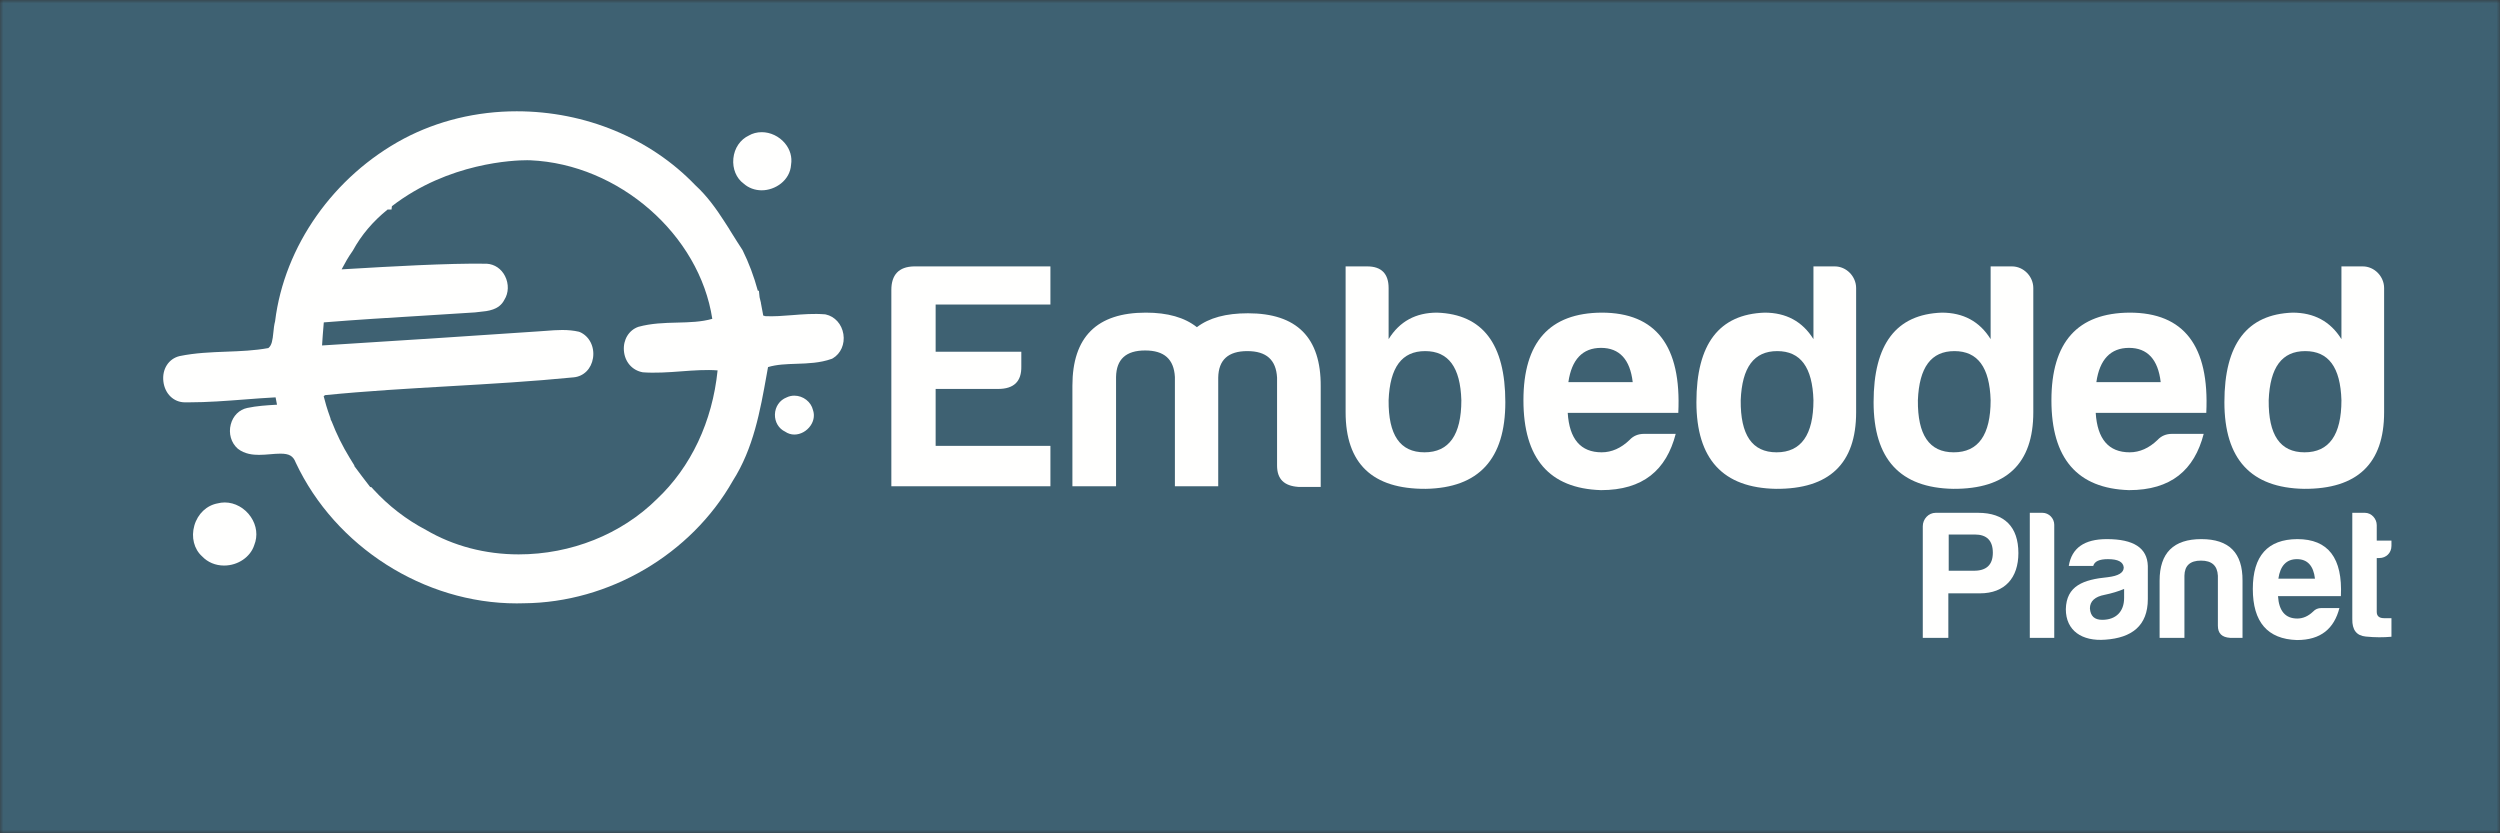<?xml version="1.0" encoding="UTF-8"?>
<svg width="366px" height="122px" viewBox="0 0 366 122" version="1.1" xmlns="http://www.w3.org/2000/svg" xmlns:xlink="http://www.w3.org/1999/xlink">
    <rect x="0" y="0" width="366" height="122" fill="#333333" stroke="none"/>
    <!-- Generator: Sketch 48.2 (47327) - http://www.bohemiancoding.com/sketch -->
    <title>embeddedPlanet</title>
    <desc>Created with Sketch.</desc>
    <defs>
        <polygon id="path-1" points="0 0 366 0 366 122 0 122"></polygon>
    </defs>
    <g id="Page-1" stroke="none" stroke-width="1" fill="none" fill-rule="evenodd">
        <g id="embeddedPlanet">
            <g id="Group-3">
                <mask id="mask-2" fill="white">
                    <use xlink:href="#path-1"></use>
                </mask>
                <g id="Clip-2"></g>
                <polygon id="Fill-1" fill="#3E6172" mask="url(#mask-2)" points="0 122 366 122 366 0 0 0"></polygon>
            </g>
            <path d="M130.493,42.456 C130.493,40.231 131.582,39.048 133.806,39.001 L153.781,39.001 L153.781,44.587 L136.978,44.587 L136.978,51.497 L149.521,51.497 L149.521,53.627 C149.568,55.851 148.432,56.941 146.113,56.941 L136.978,56.941 L136.978,65.271 L153.781,65.271 L153.781,71.187 L130.493,71.187 L130.493,42.456" id="Fill-4" fill="#FFFFFE"></path>
            <path d="M163.39,55.188 L163.39,71.187 L157,71.187 L157,56.467 C157,49.319 160.598,45.77 167.745,45.77 C170.963,45.77 173.425,46.479 175.224,47.899 C177.022,46.527 179.483,45.864 182.702,45.864 C189.849,45.864 193.399,49.415 193.352,56.562 L193.352,71.283 L190.086,71.283 C188.003,71.141 186.962,70.146 186.962,68.158 L186.962,55.284 C186.82,52.681 185.4,51.402 182.607,51.402 C179.815,51.402 178.395,52.681 178.348,55.284 L178.348,71.187 L172.005,71.187 L172.005,55.188 C171.863,52.586 170.443,51.308 167.65,51.308 C164.857,51.308 163.438,52.586 163.39,55.188" id="Fill-5" fill="#FFFFFE"></path>
            <path d="M203.293,58.598 C203.246,63.662 204.949,66.219 208.547,66.219 C212.145,66.219 213.942,63.662 213.942,58.598 C213.801,53.768 212.05,51.402 208.642,51.402 C205.233,51.402 203.482,53.768 203.293,58.598 Z M203.293,49.651 C204.902,47.048 207.269,45.77 210.393,45.77 C217.066,46.007 220.38,50.361 220.38,58.881 C220.38,67.213 216.499,71.426 208.736,71.566 C200.927,71.613 196.998,67.875 196.998,60.35 L196.998,39.001 L200.169,39.001 C202.252,39.001 203.293,40.09 203.293,42.173 L203.293,49.651 Z" id="Fill-6" fill="#FFFFFE"></path>
            <path d="M229.61,55.946 L239.029,55.946 C238.65,52.633 237.089,50.929 234.391,50.929 C231.692,50.929 230.083,52.633 229.61,55.946 Z M234.391,71.756 C226.817,71.519 223.031,67.117 223.031,58.598 C223.031,50.077 226.865,45.817 234.485,45.77 C242.438,45.77 246.177,50.645 245.703,60.443 L229.516,60.443 C229.752,64.277 231.408,66.219 234.485,66.219 C235.953,66.219 237.325,65.603 238.556,64.42 C239.124,63.805 239.834,63.519 240.686,63.519 L245.324,63.519 C243.952,68.822 240.544,71.756 234.391,71.756 Z" id="Fill-7" fill="#FFFFFE"></path>
            <path d="M254.84,58.598 C254.792,63.662 256.496,66.219 260.094,66.219 C263.69,66.219 265.489,63.662 265.489,58.598 C265.348,53.768 263.597,51.402 260.188,51.402 C256.78,51.402 255.029,53.768 254.84,58.598 Z M271.737,42.173 L271.737,60.35 C271.737,67.875 267.809,71.613 259.999,71.566 C252.236,71.426 248.355,67.213 248.355,58.881 C248.355,50.361 251.668,46.007 258.342,45.77 C261.466,45.77 263.88,47.048 265.489,49.651 L265.489,39.001 L268.613,39.001 C270.317,39.001 271.737,40.469 271.737,42.173 Z" id="Fill-8" fill="#FFFFFE"></path>
            <path d="M280.778,58.598 C280.73,63.662 282.435,66.219 286.032,66.219 C289.629,66.219 291.428,63.662 291.428,58.598 C291.286,53.768 289.535,51.402 286.127,51.402 C282.719,51.402 280.968,53.768 280.778,58.598 Z M297.676,42.173 L297.676,60.35 C297.676,67.875 293.747,71.613 285.938,71.566 C278.175,71.426 274.294,67.213 274.294,58.881 C274.294,50.361 277.606,46.007 284.281,45.77 C287.404,45.77 289.818,47.048 291.428,49.651 L291.428,39.001 L294.552,39.001 C296.256,39.001 297.676,40.469 297.676,42.173 Z" id="Fill-9" fill="#FFFFFE"></path>
            <path d="M306.907,55.946 L316.326,55.946 C315.947,52.633 314.386,50.929 311.688,50.929 C308.989,50.929 307.38,52.633 306.907,55.946 Z M311.688,71.756 C304.114,71.519 300.328,67.117 300.328,58.598 C300.328,50.077 304.162,45.817 311.782,45.77 C319.734,45.77 323.474,50.645 323,60.443 L306.813,60.443 C307.049,64.277 308.705,66.219 311.782,66.219 C313.25,66.219 314.622,65.603 315.853,64.42 C316.421,63.805 317.131,63.519 317.982,63.519 L322.621,63.519 C321.249,68.822 317.841,71.756 311.688,71.756 Z" id="Fill-10" fill="#FFFFFE"></path>
            <path d="M332.137,58.598 C332.089,63.662 333.793,66.219 337.391,66.219 C340.987,66.219 342.786,63.662 342.786,58.598 C342.645,53.768 340.894,51.402 337.485,51.402 C334.077,51.402 332.326,53.768 332.137,58.598 Z M349.034,42.173 L349.034,60.35 C349.034,67.875 345.105,71.613 337.296,71.566 C329.533,71.426 325.652,67.213 325.652,58.881 C325.652,50.361 328.965,46.007 335.639,45.77 C338.763,45.77 341.177,47.048 342.786,49.651 L342.786,39.001 L345.91,39.001 C347.614,39.001 349.034,40.469 349.034,42.173 Z" id="Fill-11" fill="#FFFFFE"></path>
            <path d="M288.925,83.555 C290.809,83.582 291.751,82.693 291.751,80.918 C291.751,79.141 290.862,78.252 289.113,78.252 L285.291,78.252 L285.291,83.555 L288.925,83.555 Z M289.867,86.865 L285.237,86.865 L285.237,93.379 L281.496,93.379 L281.496,77.041 C281.496,75.992 282.33,75.076 283.38,75.076 L289.598,75.076 C293.474,75.076 295.492,77.148 295.492,80.971 C295.492,84.578 293.527,86.865 289.867,86.865 Z" id="Fill-12" fill="#FFFFFE"></path>
            <path d="M300.742,76.826 L300.742,93.379 L297.162,93.379 L297.162,75.076 L299.02,75.076 C299.961,75.076 300.742,75.885 300.742,76.826" id="Fill-13" fill="#FFFFFE"></path>
            <path d="M310.97,87.539 L310.97,86.221 C310.136,86.57 309.167,86.865 308.117,87.082 C306.69,87.35 305.964,88.023 305.964,89.072 C306.044,90.203 306.637,90.742 307.767,90.742 C309.759,90.742 310.97,89.557 310.97,87.539 Z M306.448,82.855 L302.868,82.855 C303.299,80.217 305.156,78.926 308.439,78.926 C312.369,78.926 314.361,80.217 314.442,82.855 L314.442,87.701 C314.442,91.631 312.073,93.379 308.225,93.648 C304.806,93.918 302.438,92.33 302.438,89.18 C302.519,85.762 304.994,84.848 308.602,84.498 C310.136,84.309 310.916,83.851 310.916,83.07 C310.835,82.264 310.082,81.859 308.602,81.859 C307.336,81.859 306.637,82.182 306.448,82.855 Z" id="Fill-14" fill="#FFFFFE"></path>
            <path d="M326.475,93.379 C325.29,93.299 324.698,92.734 324.698,91.603 L324.698,84.281 C324.617,82.801 323.81,82.074 322.222,82.074 C320.634,82.074 319.826,82.801 319.8,84.281 L319.8,93.379 L316.166,93.379 L316.166,85.008 C316.166,80.943 318.211,78.926 322.275,78.926 C326.34,78.926 328.332,80.943 328.305,85.008 L328.305,93.379 L326.475,93.379" id="Fill-15" fill="#FFFFFE"></path>
            <path d="M333.555,84.713 L338.911,84.713 C338.695,82.828 337.807,81.859 336.272,81.859 C334.738,81.859 333.823,82.828 333.555,84.713 Z M336.272,93.703 C331.966,93.568 329.813,91.064 329.813,86.221 C329.813,81.375 331.993,78.953 336.327,78.926 C340.849,78.926 342.975,81.697 342.706,87.269 L333.5,87.269 C333.635,89.449 334.577,90.553 336.327,90.553 C337.161,90.553 337.941,90.203 338.642,89.531 C338.965,89.18 339.368,89.019 339.853,89.019 L342.49,89.019 C341.71,92.033 339.772,93.703 336.272,93.703 Z" id="Fill-16" fill="#FFFFFE"></path>
            <path d="M348.332,81.697 L347.955,81.697 L347.955,89.584 C347.955,90.176 348.306,90.5 349.005,90.5 L350.109,90.5 L350.109,93.219 C348.951,93.326 347.687,93.326 346.341,93.191 C344.995,93.057 344.349,92.223 344.376,90.635 L344.376,75.076 L346.232,75.076 C347.175,75.076 347.955,75.937 347.955,76.879 L347.955,79.141 L350.109,79.141 L350.109,79.922 C350.109,80.943 349.328,81.697 348.332,81.697" id="Fill-17" fill="#FFFFFE"></path>
            <path d="M108.868,26.877 C109.577,27.513 110.518,27.862 111.515,27.862 C113.479,27.862 115.666,26.43 115.813,24.108 C115.993,22.992 115.673,21.879 114.909,20.967 C114.061,19.954 112.792,19.35 111.515,19.35 C110.828,19.35 110.156,19.53 109.654,19.829 C108.37,20.425 107.513,21.684 107.363,23.196 C107.213,24.704 107.804,26.102 108.868,26.877" id="Fill-18" fill="#FFFFFE"></path>
            <path d="M116.289,57.924 C115.891,57.924 115.501,58.014 115.156,58.185 C114.144,58.574 113.477,59.545 113.449,60.678 C113.422,61.779 114.007,62.754 114.948,63.197 C115.346,63.473 115.809,63.619 116.296,63.619 C117.202,63.619 118.109,63.119 118.664,62.314 C119.149,61.611 119.278,60.787 119.024,60.041 C118.744,58.828 117.583,57.924 116.289,57.924" id="Fill-19" fill="#FFFFFE"></path>
            <path d="M32.912,73.559 C32.543,73.559 32.174,73.609 31.91,73.685 C30.275,73.965 28.951,75.209 28.454,76.932 C27.958,78.652 28.416,80.406 29.586,81.449 C30.404,82.318 31.549,82.797 32.808,82.797 C34.845,82.797 36.67,81.535 37.224,79.799 C37.767,78.453 37.584,76.951 36.724,75.676 C35.843,74.369 34.383,73.559 32.912,73.559" id="Fill-20" fill="#FFFFFE"></path>
            <path d="M54.674,71.652 L54.353,71.303 L54.205,71.31 C53.422,70.305 52.633,69.264 51.848,68.199 L51.902,68.185 L51.186,67.017 C50.151,65.33 49.265,63.535 48.551,61.684 L48.427,61.461 C48.417,61.41 48.407,61.357 48.397,61.307 L48.356,61.162 C47.876,59.851 47.567,58.746 47.381,57.984 L47.476,57.982 L47.529,57.855 C53.61,57.246 59.819,56.889 65.829,56.541 C71.791,56.197 77.956,55.84 84.005,55.241 C85.468,55.095 86.571,53.985 86.817,52.415 C87.072,50.78 86.283,49.218 84.897,48.616 L84.725,48.559 C84.001,48.392 83.213,48.311 82.315,48.311 C81.516,48.311 80.721,48.374 79.953,48.434 C79.492,48.472 79.031,48.509 78.553,48.532 C69.282,49.171 59.857,49.769 50.743,50.348 L47.149,50.575 C47.209,49.553 47.293,48.527 47.376,47.526 L47.403,47.198 C52.239,46.805 57.154,46.507 61.916,46.218 C64.422,46.065 66.928,45.913 69.515,45.738 C69.737,45.704 69.974,45.683 70.217,45.659 C71.425,45.545 73.081,45.388 73.833,43.898 C74.476,42.893 74.514,41.558 73.933,40.412 C73.396,39.353 72.415,38.681 71.264,38.609 C65.724,38.508 56.356,39.061 51.512,39.348 C50.963,39.38 50.455,39.409 50.012,39.434 C50.505,38.496 51.007,37.602 51.605,36.768 L51.671,36.664 C52.892,34.423 54.599,32.407 56.748,30.672 L57.319,30.672 L57.374,30.187 C65.678,23.781 75.308,23.456 77.159,23.456 C77.452,23.456 77.615,23.463 77.632,23.464 C90.623,24.032 102.397,34.365 104.279,46.677 C102.658,47.142 100.923,47.184 99.102,47.229 C97.268,47.275 95.372,47.323 93.458,47.847 C92.063,48.333 91.212,49.738 91.34,51.345 C91.468,52.965 92.542,54.229 94.107,54.505 C95.833,54.64 97.87,54.509 99.736,54.364 C101.524,54.225 103.46,54.097 105.055,54.224 C104.296,61.711 101.162,68.373 96.153,73.082 C90.964,78.217 83.594,81.162 75.934,81.162 C71.055,81.162 66.385,79.935 62.389,77.598 C59.488,76.074 56.893,74.074 54.674,71.652 Z M123.471,48.909 C123.237,47.456 122.225,46.328 120.891,46.036 L120.757,46.016 C119.152,45.884 117.534,46.012 115.988,46.136 C114.662,46.241 113.301,46.352 111.976,46.284 L111.92,46.235 L111.784,46.245 L111.772,46.165 L111.731,46.165 C111.715,46.075 111.699,45.985 111.683,45.895 C111.589,45.37 111.493,44.837 111.394,44.354 L111.406,44.351 L111.328,44.04 C111.287,43.854 111.246,43.681 111.203,43.52 L111.104,42.561 L110.948,42.561 C110.37,40.447 109.626,38.466 108.732,36.663 L108.67,36.555 C108.159,35.78 107.666,34.992 107.173,34.204 C107.043,33.997 106.915,33.79 106.785,33.583 L106.796,33.581 L106.029,32.393 C104.931,30.69 103.563,28.727 101.793,27.112 C95.203,20.236 85.671,16.293 75.644,16.293 C69.787,16.293 64.074,17.678 59.119,20.299 C48.842,25.784 41.626,36.022 40.273,47.034 C40.13,47.567 40.074,48.126 40.02,48.668 C39.906,49.806 39.795,50.554 39.289,50.956 C37.283,51.329 35.18,51.408 33.143,51.485 C30.906,51.569 28.592,51.657 26.287,52.132 C24.678,52.52 23.705,54.051 23.92,55.852 C24.134,57.648 25.429,58.902 27.069,58.902 L27.162,58.9 L27.64,58.902 C30.368,58.902 33.114,58.691 35.771,58.486 C37.272,58.371 38.817,58.252 40.345,58.172 L40.365,58.271 C40.428,58.598 40.49,58.924 40.554,59.248 C40.494,59.252 40.435,59.256 40.375,59.258 C39.01,59.34 37.598,59.426 36.208,59.721 C35.021,59.969 34.114,60.873 33.784,62.137 C33.44,63.451 33.829,64.834 34.816,65.693 C35.842,66.498 37.078,66.592 37.917,66.592 C38.477,66.592 39.04,66.545 39.585,66.498 C40.082,66.457 40.576,66.414 41.048,66.414 C42.338,66.414 42.918,66.74 43.296,67.726 C49.085,80.053 62.084,88.334 75.642,88.336 C75.642,88.336 75.643,88.336 75.644,88.336 C76.006,88.336 76.365,88.33 76.703,88.318 C89.163,88.223 101.178,81.166 107.288,70.385 C110.31,65.641 111.29,60.16 112.238,54.86 L112.439,53.741 C113.736,53.352 115.131,53.308 116.599,53.26 C118.291,53.204 120.04,53.147 121.743,52.543 L121.918,52.462 C123.096,51.765 123.705,50.37 123.471,48.909 Z" id="Fill-21" fill="#FFFFFE"></path>
        </g>
    </g>
</svg>